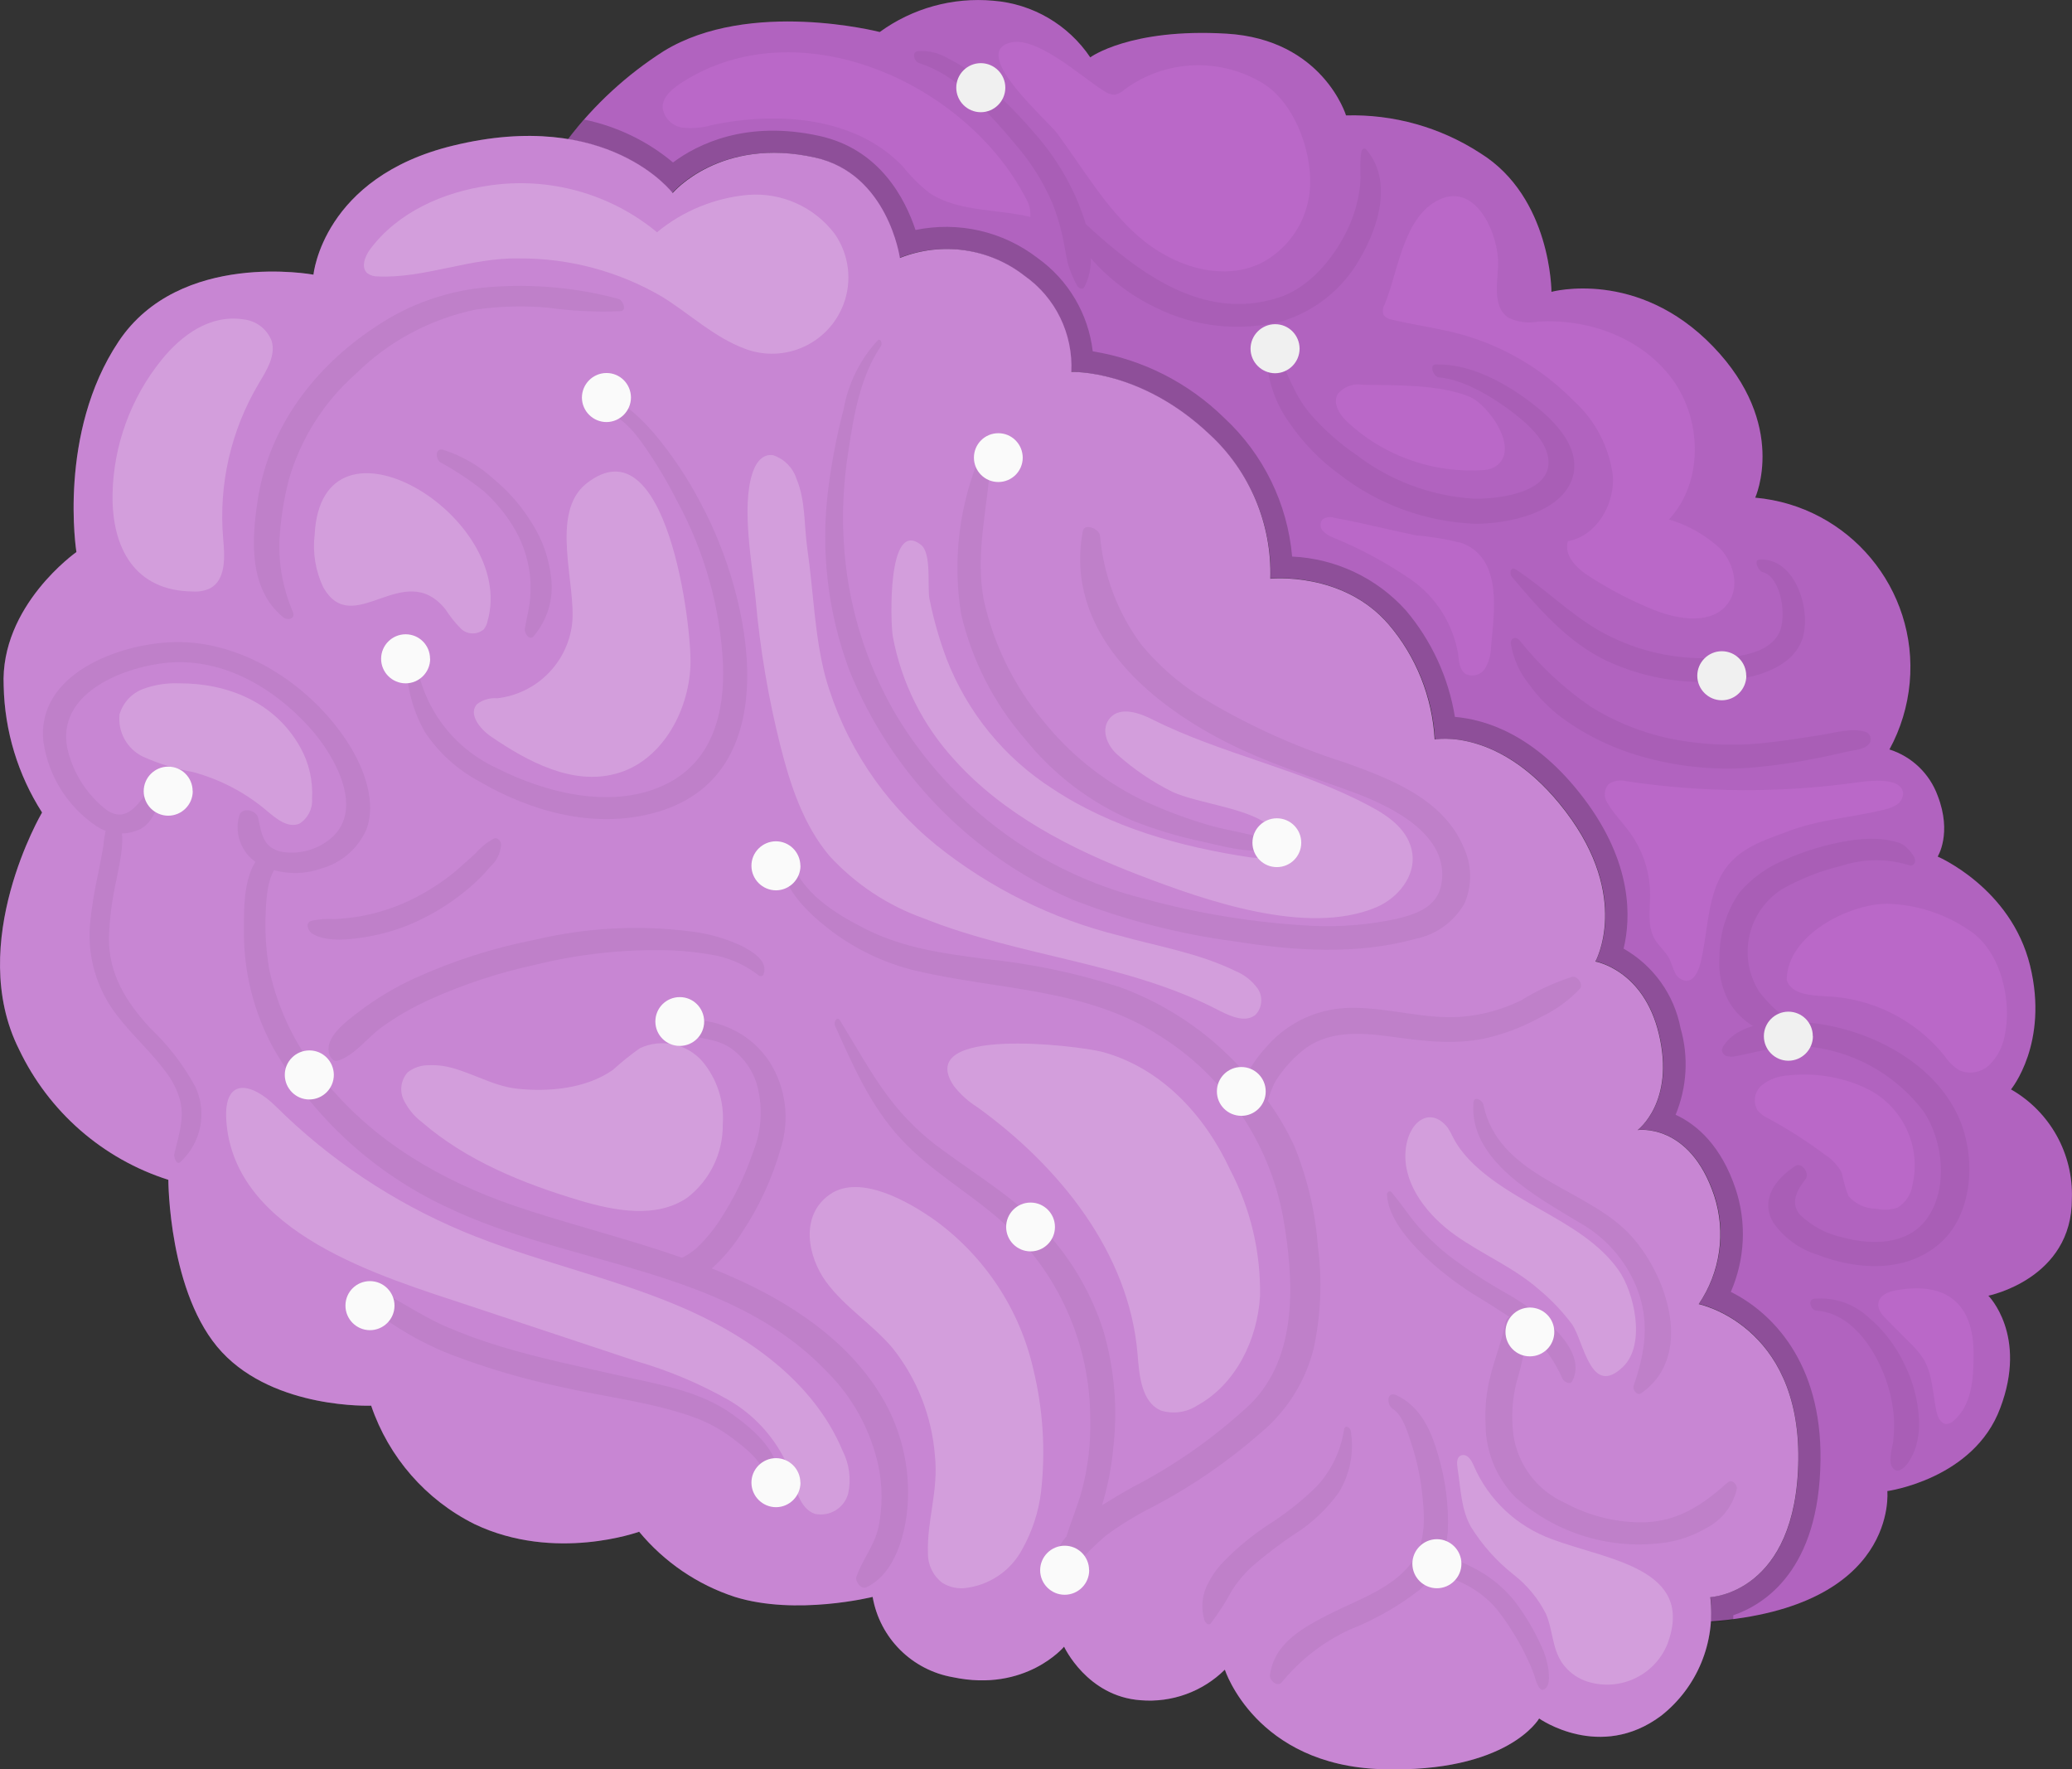 <?xml version="1.0" encoding="UTF-8"?><svg xmlns="http://www.w3.org/2000/svg" viewBox="0 0 174.9 149.32"><rect x="0" y="0" width="174.9" height="149.32" fill="#333333" stroke="none"/><g id="a"/><g id="b"><g id="c"><g id="d"><g id="e"><path d="M167.84,109.35s3.34,3.33,1,9.49c-2.23,6-9.53,7-9.53,7,0,0,1,9.81-14.92,11,.07-.68,.07-1.38,0-2.06,0,0,7.31-.29,7.42-11.64s-8.4-13.1-8.4-13.1c1.83-2.67,2.32-6.04,1.32-9.12-2.08-6.22-6.48-5.56-6.48-5.56,0,0,3.19-2.34,1.79-8.14-1.3-5.39-5.35-6.09-5.35-6.09,0,0,3-5.36-2.47-12.6s-11.09-6.12-11.09-6.12c-.19-3.57-1.56-6.98-3.88-9.7-3.89-4.53-10-3.89-10-3.89,.13-4.63-1.78-9.08-5.22-12.18-5.82-5.5-11.66-5.25-11.66-5.25,.17-3.2-1.31-6.26-3.93-8.11-3-2.34-7.01-2.91-10.54-1.51,0,0-1-7.12-7.16-8.48-8.05-1.76-12,3-12,3,0,0-2.68-3.53-8.81-4.53,2.24-2.94,4.98-5.46,8.1-7.45,7.25-4.44,18.23-1.61,18.23-1.61C77.03,.69,80.43-.25,83.84,.06c3.32,.26,6.33,2.02,8.19,4.78,0,0,3.36-2.48,11.5-2s10.09,6.9,10.09,6.9c4.02-.11,7.97,1,11.34,3.19,6,3.73,6,11.7,6,11.7,0,0,7.27-2,13.64,4.61s3.56,12.76,3.56,12.76c7.92,.71,13.76,7.7,13.04,15.62-.18,1.97-.76,3.89-1.71,5.63,1.89,.6,3.39,2.04,4.07,3.9,1.24,3.19,0,5.14,0,5.14,0,0,6.19,2.64,7.8,9.2s-1.61,10.45-1.61,10.45c3.29,1.88,5.27,5.43,5.14,9.22,.03,6.78-7.05,8.19-7.05,8.19Z" style="fill:#ba68c8;"/><path d="M167.84,109.35s3.34,3.33,1,9.49c-2.23,6-9.53,7-9.53,7,0,0,1,9.81-14.92,11,.07-.68,.07-1.38,0-2.06,0,0,7.31-.29,7.42-11.64s-8.4-13.1-8.4-13.1c1.83-2.67,2.32-6.04,1.32-9.12-2.08-6.22-6.48-5.56-6.48-5.56,0,0,3.19-2.34,1.79-8.14-1.3-5.39-5.35-6.09-5.35-6.09,0,0,3-5.36-2.47-12.6s-11.09-6.12-11.09-6.12c-.19-3.57-1.56-6.98-3.88-9.7-3.89-4.53-10-3.89-10-3.89,.13-4.63-1.78-9.08-5.22-12.18-5.82-5.5-11.66-5.25-11.66-5.25,.17-3.2-1.31-6.26-3.93-8.11-3-2.34-7.01-2.91-10.54-1.51,0,0-1-7.12-7.16-8.48-8.05-1.76-12,3-12,3-.76-.89-1.66-1.66-2.67-2.27-.17-.11-.32-.2-.51-.3-1.73-1.02-3.64-1.7-5.63-2,2.24-2.93,4.99-5.44,8.1-7.41,7.25-4.44,18.23-1.61,18.23-1.61C77.03,.69,80.43-.25,83.84,.06c3.32,.26,6.33,2.02,8.19,4.78,0,0,3.36-2.48,11.5-2s10.09,6.9,10.09,6.9c4.02-.11,7.97,1,11.34,3.19,6,3.73,6,11.7,6,11.7,0,0,7.27-2,13.64,4.61s3.56,12.76,3.56,12.76c7.92,.71,13.76,7.7,13.04,15.62-.18,1.97-.76,3.89-1.71,5.63,1.89,.6,3.39,2.04,4.07,3.9,1.24,3.19,0,5.14,0,5.14,0,0,6.19,2.64,7.8,9.2s-1.61,10.45-1.61,10.45c3.29,1.88,5.27,5.43,5.14,9.22,.03,6.78-7.05,8.19-7.05,8.19Z" style="isolation:isolate; opacity:.05;"/><path d="M146.1,109.03c1.2-2.75,1.35-5.86,.4-8.71-1.19-3.55-3.19-5.38-5.06-6.24,.96-2.32,1.11-4.89,.42-7.3-.54-2.84-2.3-5.29-4.81-6.72,.61-2.52,.81-7.17-3.35-12.67s-8.42-6.67-10.89-6.89c-.54-3.32-1.97-6.43-4.15-9-2.46-2.73-5.92-4.36-9.59-4.53-.39-4.47-2.43-8.64-5.72-11.69-3.03-2.98-6.91-4.95-11.11-5.63-.37-3.16-2.06-6.02-4.65-7.87-2.93-2.26-6.69-3.12-10.31-2.37-.87-2.61-3-6.82-8.12-7.94-6.18-1.36-10.3,.71-12.35,2.24-2.16-1.81-4.74-3.05-7.5-3.62-.96,1.08-1.85,2.21-2.67,3.39,5.86,.63,8.44,3.78,8.58,4,.35,.45,.88,.72,1.45,.74,.57,.01,1.11-.22,1.49-.65,.14-.16,3.45-3.86,10.19-2.37,4.78,1,5.68,6.66,5.71,6.89,.16,1.04,1.14,1.76,2.18,1.6,.17-.03,.33-.08,.49-.15,2.9-1.11,6.18-.61,8.61,1.32,2.08,1.44,3.28,3.84,3.19,6.37-.06,.54,.12,1.09,.49,1.49,.35,.43,.89,.66,1.45,.62,.19,0,5.18-.09,10.29,4.73,2.99,2.72,4.66,6.6,4.57,10.64-.05,.56,.14,1.12,.54,1.52,.4,.4,.96,.6,1.53,.55,.05,0,5.23-.46,8.39,3.22,2.02,2.39,3.21,5.35,3.42,8.47,0,.56,.26,1.08,.69,1.44,.43,.35,.99,.51,1.54,.42,.19,0,4.63-.69,9.25,5.4s2.42,10.4,2.33,10.56c-.29,.53-.3,1.16-.05,1.71,.26,.55,.76,.95,1.36,1.07,.12,0,2.89,.63,3.85,4.66,1.06,4.39-1,6.12-1.07,6.17-.69,.5-.94,1.41-.62,2.2,.32,.81,1.14,1.3,2,1.2,.29,0,3-.16,4.44,4.27,.83,2.49,.46,5.22-1,7.4-.39,.52-.49,1.19-.27,1.8,.23,.6,.74,1.05,1.37,1.2,.29,.06,7,1.66,6.92,11.22-.1,9.28-5.42,9.75-5.62,9.77-1.05,.06-1.86,.96-1.81,2.01,0,.05,0,.11,.02,.16,.04,.49,.04,.98,0,1.47,.6,.23,1.23,.33,1.87,.31,.67,0,1.28-.14,1.9-.22v-.37c2.67-.92,7.26-3.85,7.36-13.09,.11-8.26-4.11-12.48-7.57-14.2Z" style="isolation:isolate; opacity:.2;"/><path d="M144.37,134.79s7.31-.29,7.43-11.64-8.41-13.09-8.41-13.09c1.83-2.68,2.31-6.06,1.31-9.14-2.06-6.21-6.47-5.55-6.47-5.55,0,0,3.19-2.34,1.79-8.14-1.3-5.4-5.35-6.08-5.35-6.08,0,0,3-5.38-2.48-12.62s-11.09-6.12-11.09-6.12c-.2-3.57-1.55-6.98-3.87-9.7-3.88-4.52-10-3.87-10-3.87,.14-4.62-1.74-9.08-5.15-12.2-5.82-5.5-11.65-5.25-11.65-5.25,.16-3.2-1.32-6.26-3.94-8.11-2.99-2.34-7-2.91-10.53-1.51,0,0-1-7.12-7.18-8.48-8-1.77-12,3-12,3,0,0-5.44-7.2-18.54-4-11,2.67-11.78,10.89-11.78,10.89,0,0-11.28-2.11-16.45,5.64s-3.56,17.77-3.56,17.77c0,0-6.46,4.53-6.14,11.31,.08,3.79,1.2,7.48,3.24,10.67,0,0-6.47,11-1.94,20,2.5,5.25,7.06,9.24,12.6,11,0,0,0,9.69,4.52,14.54s12.6,4.52,12.6,4.52c1.48,4.35,4.61,7.95,8.73,10,6.78,3.23,13.89,.64,13.89,.64,2.12,2.56,4.92,4.47,8.08,5.5,5.17,1.61,11.63,0,11.63,0,.6,3.47,3.32,6.18,6.79,6.78,6.14,1.29,9.37-2.58,9.37-2.58,0,0,1.94,4.2,6.46,4.52,2.63,.22,5.23-.72,7.11-2.58,0,0,2.59,8.07,13.25,8.4s13.28-4.28,13.28-4.28c0,0,5.14,3.64,10.31-.24,3.03-2.39,4.59-6.17,4.14-10Z" style="fill:#ba68c8;"/><path d="M144.37,134.79s7.31-.29,7.43-11.64-8.41-13.09-8.41-13.09c1.83-2.68,2.31-6.06,1.31-9.14-2.06-6.21-6.47-5.55-6.47-5.55,0,0,3.19-2.34,1.79-8.14-1.3-5.4-5.35-6.08-5.35-6.08,0,0,3-5.38-2.48-12.62s-11.09-6.12-11.09-6.12c-.2-3.57-1.55-6.98-3.87-9.7-3.88-4.52-10-3.87-10-3.87,.14-4.62-1.74-9.08-5.15-12.2-5.82-5.5-11.65-5.25-11.65-5.25,.16-3.2-1.32-6.26-3.94-8.11-2.99-2.34-7-2.91-10.53-1.51,0,0-1-7.12-7.18-8.48-8-1.77-12,3-12,3,0,0-5.44-7.2-18.54-4-11,2.67-11.78,10.89-11.78,10.89,0,0-11.28-2.11-16.45,5.64s-3.56,17.77-3.56,17.77c0,0-6.46,4.53-6.14,11.31,.08,3.79,1.2,7.48,3.24,10.67,0,0-6.47,11-1.94,20,2.5,5.25,7.06,9.24,12.6,11,0,0,0,9.69,4.52,14.54s12.6,4.52,12.6,4.52c1.48,4.35,4.61,7.95,8.73,10,6.78,3.23,13.89,.64,13.89,.64,2.12,2.56,4.92,4.47,8.08,5.5,5.17,1.61,11.63,0,11.63,0,.6,3.47,3.32,6.18,6.79,6.78,6.14,1.29,9.37-2.58,9.37-2.58,0,0,1.94,4.2,6.46,4.52,2.63,.22,5.23-.72,7.11-2.58,0,0,2.59,8.07,13.25,8.4s13.28-4.28,13.28-4.28c0,0,5.14,3.64,10.31-.24,3.03-2.39,4.59-6.17,4.14-10Z" style="fill:#fff; isolation:isolate; opacity:.2;"/><g style="opacity:.05;"><path d="M59.19,42.55c-1.1-2.14-2.45-4.16-4-6-1.15-1.31-3-3.25-4.89-3-.56,.06-.2,1,.2,1,1.75,.31,3,1.8,3.94,3.17,1.03,1.49,1.95,3.04,2.76,4.65,2.28,4.21,3.59,8.88,3.83,13.66,.16,4-.82,8.09-4.65,10.07-4.49,2.32-10.29,.85-14.52-1.31-3.61-1.68-6.14-5.06-6.73-9-.07-.5-.85-.92-.83-.19-.04,2.16,.5,4.29,1.56,6.17,1.16,1.75,2.74,3.18,4.59,4.17,4.34,2.54,9.6,4,14.59,2.71,11.69-2.98,8.34-18.33,4.15-26.1Z"/><path d="M46.52,48.75c-.18-1.63-.73-3.2-1.61-4.58-.85-1.4-1.93-2.65-3.19-3.7-1.24-1.14-2.71-2-4.32-2.51-.69-.18-.64,.79-.22,1.06,1.3,.71,2.53,1.53,3.69,2.46,1.08,.98,2,2.13,2.71,3.4,.66,1.22,1.06,2.55,1.18,3.93,.06,.74,.03,1.48-.07,2.21-.1,.7-.28,1.36-.39,2.06-.05,.32,.36,1,.72,.64,1.18-1.37,1.73-3.18,1.5-4.97Z"/><path d="M52.22,25.23c-3.55-.96-7.24-1.29-10.91-1-3.46,.26-6.8,1.43-9.67,3.39-5.09,3.37-8.91,8.38-9.87,14.49-.53,3.37-.82,7.59,2.16,10,.36,.28,1,.12,.81-.43-.82-1.89-1.22-3.94-1.16-6,.1-1.76,.36-3.5,.8-5.2,1-3.46,2.96-6.56,5.66-8.94,2.79-2.75,6.31-4.63,10.15-5.42,2.02-.28,4.07-.34,6.1-.15,2.02,.28,4.06,.38,6.1,.29,.55-.03,.18-.93-.17-1.03Z"/><path d="M29.5,62.9c-3.06-4.91-8.86-8.83-14.75-8.71-4.62,.09-11.74,2.67-11.08,8.44,.43,2.9,2.06,5.48,4.5,7.11,1.11,.72,2.52,.8,3.71,.21,1.38-.79,1.52-2.53,1.89-3.9,.06-.22-.19-.71-.44-.44-1.14,1.22-2.25,4.22-4.36,2.73-1.68-1.31-2.84-3.16-3.3-5.24-.83-4.45,4.31-6.6,7.85-7.1,4.93-.71,9.46,1.89,12.67,5.46,2.08,2.32,4.82,7.13,1.44,9.53-1.11,.8-2.49,1.12-3.84,.9-1.56-.3-1.71-1.5-2-2.86-.15-.67-1.36-.95-1.59-.21-.49,1.68,.31,3.47,1.89,4.23,1.59,.74,3.4,.83,5.05,.24,1.68-.47,3.07-1.67,3.78-3.27,.88-2.31-.19-5.14-1.42-7.12Z"/><path d="M74.94,118.81c-2.58-5-7.4-8.39-12.36-10.69-.83-.38-1.66-.74-2.5-1.07,.98-.88,1.83-1.89,2.53-3,1.46-2.19,2.57-4.59,3.29-7.12,.78-2.46,.44-5.13-.94-7.31-.71-1.08-1.67-1.97-2.81-2.58-1.13-.6-3.05-1.26-4.3-.69-.5,.23,.06,1,.39,1.05,1.29,.31,2.42,.32,3.55,1.13,.96,.71,1.67,1.69,2.05,2.82,.57,1.9,.49,3.94-.24,5.79-.69,2.05-1.64,4.01-2.83,5.82-.57,.88-1.24,1.68-2,2.4-.36,.31-.76,.57-1.19,.79-4.26-1.49-8.66-2.6-13-4-6.25-2-12-5.07-16.38-10-2.74-2.87-4.63-6.43-5.47-10.31-.28-1.62-.38-3.27-.3-4.91,.06-1.34,.17-3.11,1.16-4.13,.47-.49-.43-1.48-1-1.12-2.07,1.34-2,4.67-2,6.86-.03,3.46,.82,6.87,2.48,9.91,3.38,5.86,8.49,10.55,14.62,13.41,10.38,5,23.59,5.07,32,13.79,2.26,2.21,3.81,5.03,4.47,8.12,.34,1.68,.34,3.42,0,5.1-.35,1.59-1.36,2.73-1.87,4.21-.14,.39,.42,1.09,.84,.88,2.45-1.17,3.31-4.49,3.49-7,.18-2.82-.4-5.63-1.68-8.15Z"/><path d="M61.88,119.4c-2.84-2.05-6.31-2.56-9.64-3.32s-6.67-1.44-9.94-2.43c-1.63-.49-3.23-1.07-4.79-1.75-2.24-1-4.19-2.43-6.39-3.42-.23-.13-.52-.05-.66,.17-.08,.14-.09,.31-.01,.46,.66,1.41,2.35,2.45,3.64,3.24,1.29,.79,2.65,1.45,4.06,2,2.98,1.13,6.04,2.03,9.16,2.69,3.74,.86,7.8,1.29,11.4,2.62,1.11,.41,2.15,.99,3.09,1.7,1.14,.84,2.81,2.15,2.93,3.66,0,.49,.88,.94,1,.25,.3-2.52-1.96-4.5-3.85-5.87Z"/><path d="M16.5,91.74c-1.01-1.86-2.31-3.55-3.85-5-2-2.19-3.47-4.49-3.46-7.6,.06-1.64,.27-3.26,.63-4.86,.31-1.65,.84-3.55,.19-5.16-.11-.28-.51-.51-.7-.18-.32,.77-.52,1.59-.58,2.43-.13,.76-.27,1.5-.42,2.25-.33,1.47-.58,2.97-.72,4.47-.21,2.72,.6,5.42,2.27,7.58,1.27,1.66,2.84,3.05,4.09,4.73,.59,.75,1.03,1.61,1.27,2.53,.36,1.56-.17,3-.52,4.52,0,.23,.19,.92,.52,.62,1.76-1.61,2.28-4.17,1.28-6.33Z"/><path d="M132.7,82.44c-1.51,.49-2.96,1.16-4.32,2-1.57,.76-3.26,1.23-5,1.37-3.1,.24-6.11-.77-9.2-.75-2.74-.03-5.35,1.13-7.17,3.17-.69,.74-1.29,1.56-1.78,2.45-.62-.69-1.27-1.37-1.95-2-2.55-2.38-5.56-4.22-8.84-5.4-3.68-1.18-7.47-1.97-11.31-2.35-3.46-.46-6.81-.9-10-2.49-2.62-1.32-5.67-3.17-6.46-6.21-.14-.51-1-.67-.9,0,.22,2.62,2.18,4.6,4.15,6.14,2.17,1.69,4.68,2.9,7.36,3.55,7,1.65,14.46,1.46,20.67,5.53,5.42,3.41,9.17,8.93,10.35,15.22,.93,5.27,1.34,11.85-2.82,15.89-2.95,2.74-6.26,5.08-9.84,6.93-.83,.45-1.74,1-2.62,1.55,.48-1.57,.8-3.18,.95-4.82,.39-3.34,.1-6.72-.84-9.94-.98-3.04-2.59-5.84-4.73-8.21-2.52-2.82-5.66-4.68-8.68-6.9-1.81-1.27-3.4-2.82-4.73-4.59-1.5-2-2.75-4.3-4.08-6.45-.26-.42-.56,.13-.42,.44,1.52,3.38,3,6.78,5.55,9.54s5.81,4.55,8.55,7c4.73,4.24,7.44,10.29,7.44,16.65,.05,2.02-.18,4.04-.7,6-.36,1.33-.91,2.6-1.31,3.91-.7,.82-1.17,1.82-1.36,2.88-.08,.5,.78,1.27,1.19,.76,1.03-1.37,2.21-2.62,3.52-3.73,1.26-.93,2.6-1.74,4-2.44,3.23-1.7,6.25-3.77,9-6.18,2.23-1.84,3.82-4.35,4.52-7.16,.61-2.84,.73-5.77,.35-8.65-.22-2.91-.89-5.76-2-8.46-.62-1.33-1.36-2.59-2.22-3.78,.15-.56,.36-1.1,.62-1.62,.61-.98,1.37-1.86,2.27-2.59,2.09-1.74,4.85-1.57,7.39-1.23,2.92,.4,5.82,.8,8.72,0,1.43-.38,2.81-.95,4.1-1.67,1.23-.58,2.34-1.39,3.27-2.39,.25-.36-.24-1.07-.69-.97Z"/><path d="M123.54,71.49c-1.71-4.05-6.16-5.76-10-7.13-4.34-1.38-8.5-3.28-12.38-5.67-1.81-1.17-3.44-2.61-4.81-4.27-2-2.69-3.21-5.89-3.5-9.23-.07-.54-1.31-1.1-1.45-.35-1.55,8.33,5.32,14.32,12,17.74,3.59,1.84,7.4,3,11.15,4.4,3.05,1.17,7.8,3.52,7.13,7.58-.32,2-2.14,2.59-3.85,3-2.3,.49-4.65,.68-7,.58-4.86-.25-9.67-1.02-14.36-2.32-8.71-2.21-16.2-7.78-20.83-15.48-2.62-4.46-4.13-9.48-4.42-14.64-.15-2.57-.01-5.14,.4-7.68,.45-3,1-6.26,2.75-8.83,.11-.17,0-.68-.28-.46-1.5,1.62-2.49,3.64-2.88,5.81-.59,2.25-1.02,4.53-1.31,6.84-.63,5.14-.02,10.35,1.8,15.2,3.49,8.64,10.22,15.57,18.75,19.31,4.44,1.74,9.07,2.94,13.8,3.56,5,.8,10.28,1.15,15.2-.21,1.76-.34,3.29-1.44,4.17-3,.66-1.52,.63-3.25-.08-4.75Z"/><path d="M107.03,70.87c-1.78-.61-3.72-.8-5.52-1.39-1.84-.56-3.63-1.26-5.37-2.09-3.13-1.58-5.89-3.81-8.08-6.55-2.48-2.96-4.2-6.48-5.03-10.25-.73-4,.37-7.84,.59-11.8,0-.33-.56-1.14-.8-.55-1.85,4.29-2.44,9.02-1.68,13.63,.92,3.89,2.77,7.5,5.4,10.52,2.4,2.98,5.49,5.33,9,6.84,1.94,.78,3.95,1.38,6,1.81,1.68,.36,4,1.07,5.69,.58,.27-.09,.11-.66-.2-.75Z"/><path d="M137.11,103.72c-3.81-3.56-10.69-4.62-11.9-10.51-.08-.36-.77-.75-.83-.18-.43,4.91,5.4,8,8.94,10.15,2.17,1.21,3.87,3.13,4.81,5.43,1.16,2.85,.75,5.52-.23,8.33-.11,.34,.28,.88,.63,.64,4.76-3.29,1.94-10.72-1.42-13.86Z"/><path d="M145.83,125.12c-2.05,1.83-4.08,3.23-6.9,3.35-2.4,.07-4.77-.51-6.88-1.66-2.31-1.04-3.93-3.19-4.3-5.69-.19-1.49-.11-3.01,.26-4.47,.43-1.42,.74-2.88,.91-4.35l.2,.15c1.19,1.11,2.14,2.45,2.79,3.94,.12,.21,.62,.52,.8,.18,.86-1.61-.39-3.34-1.53-4.46-1.24-1.17-2.61-2.17-4.1-3-1.67-.94-3.28-2-4.81-3.16-.77-.61-1.49-1.28-2.16-2-1-1.05-1.73-2.25-2.65-3.33-.17-.2-.39,0-.38,.22,.11,1.91,1.76,3.79,3.05,5.07,1.5,1.43,3.15,2.68,4.93,3.73,.79,.48,1.57,1,2.34,1.49-.17,.11-.28,.28-.32,.48-.29,1.48-.85,2.9-1.23,4.35-.37,1.37-.52,2.8-.45,4.22,0,2.3,.9,4.52,2.51,6.17,3.47,3.11,8.15,4.51,12.76,3.82,1.2-.19,2.35-.61,3.4-1.23,1.28-.66,2.2-1.86,2.53-3.26,.09-.34-.41-.92-.77-.56Z"/><path d="M130.71,140.95c-.09-.69-.29-1.37-.59-2-.61-1.36-1.37-2.64-2.27-3.82-.96-1.19-2.16-2.16-3.53-2.84-.68-.36-1.39-.66-2.13-.89l-.43-.14c.25-.64,.4-1.31,.45-2,.09-2.16-.18-4.33-.8-6.4-.57-2.05-1.49-4.17-3.54-5.11-.82-.38-.86,.8-.29,1.16,.88,.55,1.33,2.24,1.63,3.16,.38,1.19,.65,2.42,.8,3.67,.22,1.82,.39,3.79-.44,5.43-.09,.06-.14,.16-.14,.26-.1,.19-.22,.37-.34,.54-1.64,2.1-4.37,3-6.68,4.16s-4.86,2.5-5.21,5.24c-.06,.43,.61,1.05,1,.6,1.56-1.91,3.54-3.44,5.78-4.46,2.1-.83,4.08-1.96,5.86-3.35,.45-.41,.86-.88,1.2-1.39h.16l.85,.26c.57,.19,1.12,.42,1.65,.69,1.03,.52,1.94,1.25,2.68,2.13,.57,.72,1.08,1.48,1.55,2.27,.34,.55,.65,1.12,.92,1.71,.26,.52,.49,1.06,.68,1.61,.08,.33,.2,.64,.36,.94,.08,.11,.24,.3,.4,.22,.57-.27,.47-1.12,.42-1.65Z"/><path d="M114.03,120.84c0-.32-.48-.69-.58-.18-.27,1.78-1.06,3.43-2.28,4.76-1.22,1.2-2.56,2.27-4,3.19-1.42,.92-2.73,1.99-3.9,3.2-.61,.63-1.1,1.36-1.46,2.16-.35,.83-.41,1.76-.18,2.63,0,.18,.33,.68,.57,.41,.67-.89,1.27-1.82,1.8-2.8,.45-.71,.99-1.35,1.6-1.93,1.18-1.03,2.43-1.99,3.74-2.85,1.43-.91,2.67-2.09,3.66-3.46,.94-1.53,1.31-3.35,1.03-5.13Z"/><path d="M62.68,79.87c-1.38-.66-2.85-1.08-4.37-1.26-4.39-.56-8.84-.32-13.15,.7-3.49,.68-6.89,1.77-10.13,3.24-1.69,.77-3.29,1.73-4.77,2.86-1,.77-3,2.2-2.43,3.65,.09,.23,.36,.55,.64,.47,1.45-.42,2.57-2,3.78-2.86,1.28-.92,2.64-1.7,4.08-2.34,2.84-1.28,5.81-2.25,8.86-2.91,3.73-.92,7.57-1.33,11.41-1.22,1.32,.05,2.64,.21,3.94,.46,1.28,.29,2.47,.85,3.5,1.66,.12,.09,.29,.08,.38-.04,0,0,.01-.02,.02-.03,.46-1.13-.95-1.95-1.76-2.38Z"/><path d="M41.7,70.77c-.58,.31-1.1,.72-1.53,1.22-.56,.54-1.13,1-1.72,1.54-1.2,.99-2.53,1.83-3.94,2.5-1.34,.62-2.75,1.07-4.21,1.32-.68,.11-1.37,.18-2.06,.22-.67-.05-1.35,0-2,.16-.5,.18-.22,.86,.11,1.06,1.3,.79,3.38,.48,4.8,.24,1.6-.29,3.15-.8,4.6-1.54,1.42-.71,2.74-1.6,3.94-2.63,.61-.53,1.18-1.1,1.7-1.72,.52-.46,.84-1.1,.9-1.79,.05-.3-.26-.72-.59-.58Z"/></g><g style="opacity:.05;"><path d="M115.32,12.61c-.17-.19-.37,0-.4,.18-.19,1,0,2-.13,3-.17,1.34-.56,2.65-1.18,3.85-1.18,2.33-3.18,4.7-5.76,5.5-6.35,2-11.79-2.17-16.19-6.22-.25-.81-.55-1.6-.89-2.38-.91-2-2.13-3.86-3.61-5.49-1.35-1.58-2.83-3.03-4.43-4.34-.82-.7-1.73-1.3-2.7-1.78-.78-.47-1.68-.69-2.59-.61-.51,.11-.26,.88,.14,1,1.62,.53,3.08,1.46,4.25,2.7,1.33,1.25,2.58,2.59,3.74,4,1.34,1.51,2.44,3.22,3.24,5.08,.45,1.11,.78,2.27,1,3.45,.1,.53,.19,1.06,.3,1.58,.18,.66,.44,1.29,.76,1.89,.11,.25,.49,.53,.67,.19,.38-.75,.56-1.57,.54-2.41,1.52,1.74,3.38,3.15,5.46,4.15,3.3,1.65,7.07,2.06,10.65,1.17,2.81-.85,5.18-2.75,6.61-5.31,1.59-2.69,2.77-6.59,.52-9.2Z"/><path d="M129.18,33.93c-2.24-1.69-5.11-3.25-8-3.17-.57,0-.17,1.06,.28,1.09,2,.17,4.23,1.49,5.85,2.67,1.35,1,3.45,2.68,3.4,4.56-.05,2.63-4.56,3.06-6.4,3-3.56-.24-6.97-1.52-9.8-3.68-1.49-1.01-2.83-2.21-4-3.58-1.34-1.62-1.91-3.57-2.86-5.42-.15-.28-.71-.54-.76,0-.05,2.28,.65,4.52,2,6.36,1.15,1.66,2.57,3.12,4.21,4.3,3.24,2.51,7.18,3.95,11.28,4.14,2.79,.06,7.81-.92,8.46-4.28,.44-2.49-1.91-4.66-3.66-5.99Z"/><path d="M157.43,61.75c-1.19-.34-2.65,.12-3.85,.3-1.43,.22-2.86,.46-4.3,.61-2.84,.34-5.71,.22-8.51-.37-2.31-.51-4.51-1.41-6.51-2.66-2.27-1.56-4.29-3.45-6-5.6-.31-.35-.75-.2-.73,.27,.2,1.28,.74,2.49,1.57,3.49,.75,1.05,1.66,1.97,2.69,2.75,2.19,1.61,4.68,2.78,7.31,3.45,2.98,.79,6.09,1.05,9.16,.76,1.71-.16,3.41-.42,5.1-.76,.87-.16,1.72-.37,2.58-.56,.58-.13,1.54-.17,1.89-.73,.17-.32,.06-.72-.26-.89-.04-.02-.09-.04-.14-.06Z"/><path d="M148.56,47.22c-.61,0-.12,1,.23,1.06,1.59,.44,2.07,3.83,1.37,5.17-1.05,2-4.3,2.08-6.23,2.1-3.12,.02-6.19-.77-8.91-2.31-2.57-1.47-4.63-3.6-7.1-5.2-.42-.26-.52,.37-.31,.63,2.32,2.75,4.73,5.53,8,7.1,3.43,1.59,7.26,2.14,11,1.57,2.47-.37,5.47-1.46,5.72-4.35,.27-2.29-1.04-5.87-3.77-5.77Z"/><path d="M160.61,71.27c-.12-.07-.25-.12-.38-.17-.19-.06-.39-.11-.59-.15-.38-.08-.76-.13-1.14-.15-.84-.04-1.67,.02-2.5,.16-1.86,.31-3.66,.85-5.38,1.62-1.47,.6-2.77,1.55-3.8,2.75-1.09,1.59-1.67,3.47-1.68,5.39-.11,1.3,.16,2.61,.77,3.76,1.04,1.8,2.93,2.93,5,3,.17,0,.34-.04,.49-.13,.19-.19,.23-.49,.1-.73-.14-.22-.32-.41-.54-.56-.93-.65-1.76-1.45-2.45-2.35-1.87-2.92-1.01-6.79,1.9-8.66,.03-.02,.06-.04,.1-.06,1.57-.87,3.25-1.52,5-1.94,1.87-.6,3.87-.6,5.74,0,.2,.02,.38-.13,.4-.34,0-.02,0-.04,0-.06,.09-.35-.77-1.25-1.04-1.38Z"/><path d="M165.28,94.17c-2-4.3-6.84-6.94-11.37-7.7-2.47-.42-6.78-.6-8.39,1.74-.1,.12-.16,.28-.17,.44,.03,.24,.21,.44,.45,.49,.23,.05,.48,.05,.71,0,2-.37,3.77-1,5.86-.84,3.96,.33,7.6,2.33,10,5.5,1.68,2.49,2.12,6.61,.22,9.13-1.63,2.15-4.6,2.16-7,1.51-1.37-.28-2.64-.95-3.65-1.92-.85-1-.26-2.09,.47-3,.38-.46-.31-1.48-.86-1.12-1.64,1.06-3,2.8-1.88,4.76,.9,1.3,2.22,2.26,3.73,2.73,3.26,1.26,7.25,1.56,10.14-.78,3.09-2.48,3.31-7.56,1.74-10.94Z"/><path d="M160.75,115.12c-.72-1.54-1.78-2.91-3.09-4-1.24-1.13-2.89-1.67-4.56-1.51-.55,.1-.21,1,.23,1,2.83,.21,4.72,2.94,5.68,5.34,.48,1.2,.77,2.46,.86,3.75,.03,.62,.01,1.24-.06,1.85,0,.22-.08,.44-.11,.66-.11,.42-.14,.86-.11,1.29,.08,.35,.36,.73,.76,.58,.67-.27,1.15-1.31,1.36-1.94,.23-.79,.33-1.61,.27-2.43-.09-1.6-.51-3.16-1.23-4.59Z"/></g><g style="opacity:.2;"><path d="M65.27,38.42c-.7-.12-1.39,.32-1.78,1.59-.9,2.86,0,7.6,.29,10.52,.37,4.2,1.07,8.36,2.1,12.44,.84,3.31,1.94,6.66,4.14,9.27,2.18,2.37,4.9,4.18,7.94,5.26,8.11,3.25,17.24,3.74,25,7.81,1,.5,2.17,1,3,.35,.59-.6,.67-1.52,.21-2.22-.47-.66-1.13-1.18-1.88-1.49-3.09-1.51-6.53-2.08-9.85-3-5.63-1.4-10.89-4-15.41-7.63-4.51-3.66-7.78-8.61-9.36-14.2-.93-3.55-1-7.24-1.53-10.86-.27-1.91-.14-4.06-.91-5.86-.3-.93-1.03-1.67-1.96-1.98Z" style="fill:#fff;"/><path d="M48.29,52.68c-.41,3.29-3.02,5.87-6.31,6.25-.61-.05-1.22,.12-1.71,.49-.77,.84,.25,2.11,1.19,2.75,3.12,2.13,6.87,4.12,10.51,3.13,3.81-1,6.14-5.15,6.31-9.1,.15-3.31-2-20.7-8.76-15.41-3.17,2.49-.84,8.56-1.23,11.89Z" style="fill:#fff;"/><path d="M41.15,52.44c2.55-8.88-14-18.81-14.59-7.31-.18,1.51,.07,3.04,.72,4.42,2.52,4.47,6.79-2.48,10.31,1.86,.38,.59,.82,1.15,1.32,1.65,.53,.51,1.36,.53,1.92,.06,.16-.2,.27-.43,.32-.68Z" style="fill:#fff;"/><path d="M80.5,91.63c.56,.72,1.23,1.33,2,1.81,6.93,5,12.81,12.3,13.52,20.81,.15,1.83,.32,4.1,2,4.8,1.03,.31,2.15,.15,3.05-.44,3.24-1.78,5.07-5.53,5.29-9.22,.07-3.72-.8-7.39-2.53-10.68-2.13-4.59-5.8-8.59-10.8-9.94-2.1-.54-15.91-2.21-12.53,2.86Z" style="fill:#fff;"/><path d="M37.32,89.95c2.08,.3,4.14,1.7,6.32,1.93,2.69,.29,5.84,0,8.1-1.59,.72-.65,1.48-1.27,2.28-1.83,1.79-.83,3.92-.39,5.24,1.08,1.26,1.49,1.89,3.41,1.75,5.35,.03,2.42-1.08,4.71-3,6.19-2.6,1.78-6.11,1.12-9.12,.22-4.78-1.43-9.52-3.35-13.29-6.61-.66-.5-1.18-1.15-1.54-1.89-.35-.77-.21-1.67,.35-2.3,.51-.4,1.14-.61,1.78-.6,.38-.02,.76,0,1.13,.05Z" style="fill:#fff;"/><path d="M80.56,64.12c4.14,4.6,9.83,7.53,15.61,9.74,5.5,2.11,14.14,5.18,20,2.71,1.8-.76,3.31-2.59,3.05-4.52s-1.92-3.14-3.56-4c-5.81-3.13-12.51-4.38-18.4-7.34-1.13-.57-2.67-1.08-3.53-.15s-.31,2.32,.57,3.11c1.41,1.26,2.99,2.33,4.69,3.17,2.21,1,6.6,1.36,8.33,3s.24,2.82-1.84,2.51c-5.83-.88-11.66-2.5-16.58-5.75-4.1-2.61-7.25-6.47-9-11-.62-1.66-1.11-3.36-1.45-5.1-.18-1,.2-3.81-.71-4.52-2.87-2.26-2.57,6.6-2.38,7.72,.72,3.89,2.52,7.5,5.2,10.42Z" style="fill:#fff;"/><path d="M70.46,19.74c-1.72-2.28-4.49-3.52-7.34-3.29-2.81,.26-5.48,1.35-7.66,3.15-3.97-3.28-9.16-4.71-14.25-3.93-3.76,.54-7.66,2.23-10,5.41-.43,.6-.76,1.53-.18,2,.26,.17,.56,.26,.87,.25,3.91,.18,7.83-1.6,11.9-1.52,4.25-.03,8.43,1.09,12.1,3.24,2.34,1.45,4.39,3.43,7,4.39,3.33,1.25,7.04-.43,8.3-3.76,.75-1.98,.47-4.2-.74-5.94Z" style="fill:#fff;"/><path d="M13.63,30.38c-2.59,3.21-4.05,7.2-4.13,11.33-.07,4.48,1.83,8.18,6.82,8.21,.48,.03,.96-.06,1.4-.26,1.36-.72,1.26-2.65,1.12-4.18-.4-4.58,.65-9.16,3-13.11,.66-1.11,1.46-2.36,1.09-3.6-.39-1.01-1.32-1.71-2.4-1.82-2.82-.42-5.2,1.33-6.9,3.43Z" style="fill:#fff;"/><path d="M87.87,125.95c.4-3.48,.18-7.01-.65-10.41-1.15-5.04-4.09-9.48-8.26-12.53-2.13-1.52-6.36-4-8.92-2.2s-1.84,5.28-.3,7.38,3.87,3.55,5.58,5.55c2.09,2.61,3.34,5.79,3.6,9.13,.31,2.94-.69,5.45-.59,8.23-.01,.98,.44,1.9,1.22,2.49,.53,.32,1.14,.48,1.76,.45,2.13-.19,4.01-1.44,5-3.33,.82-1.47,1.35-3.09,1.56-4.76Z" style="fill:#fff;"/><path d="M39.64,110.2l14.09,4.68c2.69,.78,5.29,1.87,7.73,3.25,2.45,1.41,4.34,3.63,5.32,6.28,.42,1.29,.73,2.9,2,3.35,1.25,.27,2.5-.49,2.82-1.73,.26-1.21,.09-2.48-.47-3.58-2.45-5.88-8.11-9.84-14-12.3s-12.18-3.77-18.06-6.23c-5.88-2.47-11.24-6.04-15.77-10.53-2.11-2.09-4.42-2.47-4.2,1.14,.62,9.59,13.09,13.2,20.54,15.67Z" style="fill:#fff;"/><path d="M122.21,95.18c-1.51-1.94-3.5-.47-3.58,2.24s1.95,5.22,4.22,6.83,4.91,2.71,7,4.53c1.07,.88,2.03,1.89,2.86,3,1,1.48,1.57,6.22,4.3,3.56,1.95-1.89,.93-6.28-.38-8.14-1.62-2.29-4.14-3.73-6.58-5.11-2.59-1.47-6-3.37-7.39-6.09-.13-.28-.28-.56-.45-.82Z" style="fill:#fff;"/><path d="M131.03,129.91c-2.97-1.07-5.37-3.31-6.63-6.21-.18-.45-.52-1-1-.89s-.43,.71-.36,1.14c.26,1.65,.29,3.46,1.13,4.92,.95,1.53,2.16,2.88,3.57,4,1.15,.89,2.09,2.02,2.75,3.32,.6,1.36,.51,2.91,1.39,4.18,.47,.66,1.11,1.16,1.86,1.46,2.78,1.03,5.87-.32,7-3.06,2.42-6.42-5.08-7.12-9.71-8.86Z" style="fill:#fff;"/><path d="M15.09,57.67c-1.02-.04-2.04,.12-3,.47-.97,.36-1.71,1.16-2,2.15-.16,1.5,.64,2.93,2,3.58,1.35,.6,2.76,1.03,4.21,1.29,2.3,.62,4.43,1.74,6.24,3.28,.79,.67,1.78,1.48,2.74,1.07,.71-.45,1.12-1.25,1.06-2.09,.09-1.52-.25-3.03-1-4.36-2.13-3.8-6.13-5.41-10.25-5.39Z" style="fill:#fff;"/></g><path d="M89.23,11.25c2.22,3,4.09,6.28,6.89,8.72,2.8,2.44,6.92,3.85,10.28,2.26,2.18-1.11,3.7-3.19,4.09-5.61,.53-3.18-1-7.65-3.7-9.47-3.66-2.33-8.37-2.17-11.86,.4-.22,.21-.5,.37-.8,.44-.36,0-.71-.13-1-.35-1.78-1.1-5.78-4.79-8-4-3.1,1.02,3.27,6.48,4.1,7.61Z" style="fill:#ba68c8;"/><path d="M116.87,25.71c-.15,.26-.18,.57-.09,.85,.17,.24,.44,.39,.73,.42,1.92,.46,3.88,.71,5.79,1.23,3.63,1,6.93,2.95,9.56,5.64,1.82,1.65,2.98,3.9,3.29,6.34,.14,2.43-1.41,5.06-3.8,5.48-.38,1.22,.78,2.34,1.85,3,1.72,1.11,3.53,2.05,5.43,2.81,2.1,.84,4.93,1.26,6.24-.58,1-1.37,.48-3.37-.66-4.6-1.24-1.14-2.72-1.98-4.33-2.46,2.91-3.14,2.81-8.39,.28-11.84s-7-5.12-11.31-4.86c-.84,.16-1.71,.05-2.49-.31-1.57-1-.82-3.41-.91-4.94-.17-2.74-2.23-6.89-5.5-4.74-2.58,1.73-2.99,5.97-4.08,8.56Z" style="fill:#ba68c8;"/><path d="M115.03,32.47c-.79-.14-1.6,.16-2.11,.78-.48,.85,.23,1.88,1,2.53,1,.91,2.12,1.67,3.33,2.28,2.42,1.22,5.12,1.78,7.83,1.62,.35,0,.69-.08,1-.22,2.44-1.33-.44-5.37-2.09-6-2.54-1.03-6.25-.94-8.96-.99Z" style="fill:#ba68c8;"/><path d="M137.28,65.93c-.51-.14-1.06-.05-1.5,.25-.38,.44-.43,1.07-.11,1.56,.63,1.1,1.65,2,2.32,3.14,.84,1.38,1.29,2.96,1.3,4.58,0,1.29-.26,2.67,.38,3.79,.35,.6,.93,1.05,1.24,1.66,.19,.37,.28,.79,.47,1.16,.17,.39,.53,.66,.95,.71,.66,0,1-.76,1.18-1.4,.61-2.32,.56-5,1.6-7.16,1.17-2.45,3.36-3.15,5.66-4,2.66-1.05,5.53-1.22,8.29-1.89,.38-.08,.74-.23,1.07-.43,.33-.22,.53-.6,.51-1-.16-1.33-2.83-1-3.66-.9-6.54,.94-13.17,.91-19.7-.07Z" style="fill:#ba68c8;"/><path d="M150.82,82.72c0-3.78,5.21-6.43,8.47-6.45,2.51,.07,4.94,.86,7,2.29,2.62,1.72,3.59,6,2.91,8.92-.17,.91-.62,1.74-1.27,2.39-.68,.65-1.68,.83-2.54,.46-.51-.32-.94-.75-1.27-1.25-2.46-3.03-6.1-4.85-10-5-1.29-.07-2.91-.16-3.3-1.36Z" style="fill:#ba68c8;"/><path d="M157.03,91.62c-1.93-.79-4.02-1.09-6.09-.86-.8,.04-1.57,.32-2.2,.81-.64,.52-.8,1.43-.38,2.14,.25,.29,.56,.53,.91,.68,1.68,.91,3.3,1.95,4.83,3.1,.58,.37,1.06,.89,1.37,1.5,.13,.66,.32,1.32,.56,1.95,.59,.68,1.44,1.07,2.34,1.07,.59,.13,1.2,.11,1.78-.08,.7-.42,1.18-1.14,1.29-1.95,.89-3.89-1.53-7.76-5.42-8.66-.55-.13-1.11-.19-1.67-.18" style="fill:#ba68c8;"/><path d="M112.63,43.7c-.34-.12-.71-.06-1,.14-.22,.27-.22,.66,0,.93,.23,.25,.52,.45,.84,.57,2.34,.95,4.58,2.16,6.66,3.59,2.09,1.47,3.51,3.72,3.95,6.24,.07,.63,.11,1.37,.64,1.71,.59,.29,1.31,.08,1.65-.49,.32-.55,.49-1.18,.49-1.82,.26-2.91,1-7.39-2.43-8.73-1.29-.33-2.6-.55-3.92-.66-2.28-.47-4.56-1.06-6.88-1.48Z" style="fill:#ba68c8;"/><path d="M57.61,6.93c-.81,.52-1.71,1.22-1.68,2.18,.14,.86,.81,1.53,1.67,1.66,.85,.09,1.7,.02,2.52-.22,5.61-1.18,12.12-.66,16.08,3.49,.67,.84,1.44,1.61,2.29,2.27,2.48,1.6,5.75,1.32,8.48,2,.04-.57-.1-1.14-.4-1.62C81.48,6.93,67.43,.66,57.61,6.93Z" style="fill:#ba68c8;"/><path d="M160.03,108.9c-.61,.11-1.32,.38-1.46,1s.32,1.08,.72,1.49l1.86,1.87c.45,.42,.85,.88,1.19,1.39,.81,1.32,.8,3,1.12,4.48,.1,.46,.34,1,.81,1.05,.27-.01,.52-.13,.7-.33,1.48-1.32,1.63-3.54,1.62-5.53,.04-4.32-2.32-6.2-6.56-5.42Z" style="fill:#ba68c8;"/><path d="M67.57,73.06c0,1.14-.92,2.07-2.06,2.08-1.14,0-2.07-.92-2.08-2.06s.92-2.07,2.06-2.08h0c1.14,0,2.06,.92,2.07,2.06Z" style="fill:#fafafa;"/><path d="M53.26,33.54c0,1.14-.92,2.07-2.06,2.08-1.14,0-2.07-.92-2.08-2.06,0-1.14,.92-2.07,2.06-2.08,0,0,.01,0,.02,0,1.14,0,2.05,.92,2.06,2.06Z" style="fill:#fafafa;"/><path d="M36.31,55.6c0,1.14-.93,2.07-2.07,2.07-1.14,0-2.07-.93-2.07-2.07s.93-2.07,2.07-2.07h0c1.14,0,2.06,.92,2.06,2.06h0Z" style="fill:#fafafa;"/><path d="M16.27,66.77c0,1.14-.93,2.07-2.07,2.07-1.14,0-2.07-.93-2.07-2.07s.93-2.07,2.07-2.07h0c1.14,0,2.06,.92,2.06,2.06h0Z" style="fill:#fafafa;"/><path d="M59.44,86.21c0,1.14-.92,2.06-2.06,2.06s-2.06-.92-2.06-2.06,.92-2.06,2.06-2.06h0c1.14,0,2.05,.92,2.06,2.06Z" style="fill:#fafafa;"/><path d="M28.18,90.71c0,1.14-.92,2.07-2.06,2.08s-2.07-.92-2.08-2.06,.92-2.07,2.06-2.08c0,0,.01,0,.02,0,1.14,0,2.05,.92,2.06,2.06Z" style="fill:#fafafa;"/><path d="M106.84,92.12c0,1.14-.93,2.06-2.07,2.05s-2.06-.93-2.05-2.07c0-1.13,.93-2.05,2.06-2.05,1.14,0,2.06,.92,2.06,2.06h0Z" style="fill:#fafafa;"/><path d="M91.94,132.52c0,1.14-.93,2.07-2.07,2.07-1.14,0-2.07-.93-2.07-2.07s.93-2.07,2.07-2.07h0c1.14,0,2.06,.92,2.06,2.06h0Z" style="fill:#fafafa;"/><path d="M109.84,71.12c0,1.14-.92,2.06-2.06,2.06s-2.06-.92-2.06-2.06,.92-2.06,2.06-2.06h0c1.14,0,2.06,.92,2.06,2.06Z" style="fill:#fafafa;"/><path d="M109.7,29.42c0,1.14-.92,2.07-2.06,2.08-1.14,0-2.07-.92-2.08-2.06,0-1.14,.92-2.07,2.06-2.08,0,0,.01,0,.02,0,1.14,0,2.05,.92,2.06,2.06Z" style="fill:#f0f0f0;"/><path d="M147.41,57.03c0,1.14-.93,2.07-2.07,2.07-1.14,0-2.07-.93-2.07-2.07,0-1.14,.93-2.07,2.07-2.07h0c1.14,0,2.06,.92,2.06,2.06h0Z" style="fill:#f0f0f0;"/><path d="M153.03,87.45c0,1.14-.93,2.07-2.07,2.07-1.14,0-2.07-.93-2.07-2.07,0-1.14,.93-2.07,2.07-2.07h0c1.14,0,2.06,.92,2.06,2.06h0Z" style="fill:#f0f0f0;"/><path d="M84.86,7.4c0,1.14-.93,2.07-2.07,2.07s-2.07-.93-2.07-2.07,.93-2.07,2.07-2.07c1.14,0,2.07,.93,2.07,2.07h0Z" style="fill:#f0f0f0;"/><path d="M86.33,38.62c0,1.14-.92,2.06-2.06,2.06-1.14,0-2.06-.92-2.06-2.06s.92-2.06,2.06-2.06h0c1.14,0,2.05,.92,2.06,2.06Z" style="fill:#fafafa;"/><circle cx="86.99" cy="103.55" r="2.06" style="fill:#fafafa;"/><path d="M131.2,112.41c0,1.14-.92,2.06-2.06,2.06s-2.06-.92-2.06-2.06,.92-2.06,2.06-2.06h0c1.14,0,2.06,.92,2.06,2.06Z" style="fill:#fafafa;"/><path d="M33.3,110.21c-.01,1.14-.95,2.06-2.09,2.05-1.14-.01-2.06-.95-2.05-2.09,.01-1.14,.93-2.05,2.07-2.05,1.14,0,2.07,.93,2.07,2.07v.02Z" style="fill:#fafafa;"/><path d="M67.57,125.12c0,1.14-.92,2.07-2.06,2.08-1.14,0-2.07-.92-2.08-2.06s.92-2.07,2.06-2.08h0c1.14,0,2.06,.92,2.07,2.06Z" style="fill:#fafafa;"/><path d="M123.36,131.97c0,1.14-.93,2.07-2.07,2.07s-2.07-.93-2.07-2.07c0-1.14,.93-2.07,2.07-2.07s2.07,.93,2.07,2.07h0Z" style="fill:#fafafa;"/></g></g></g></g></svg>
